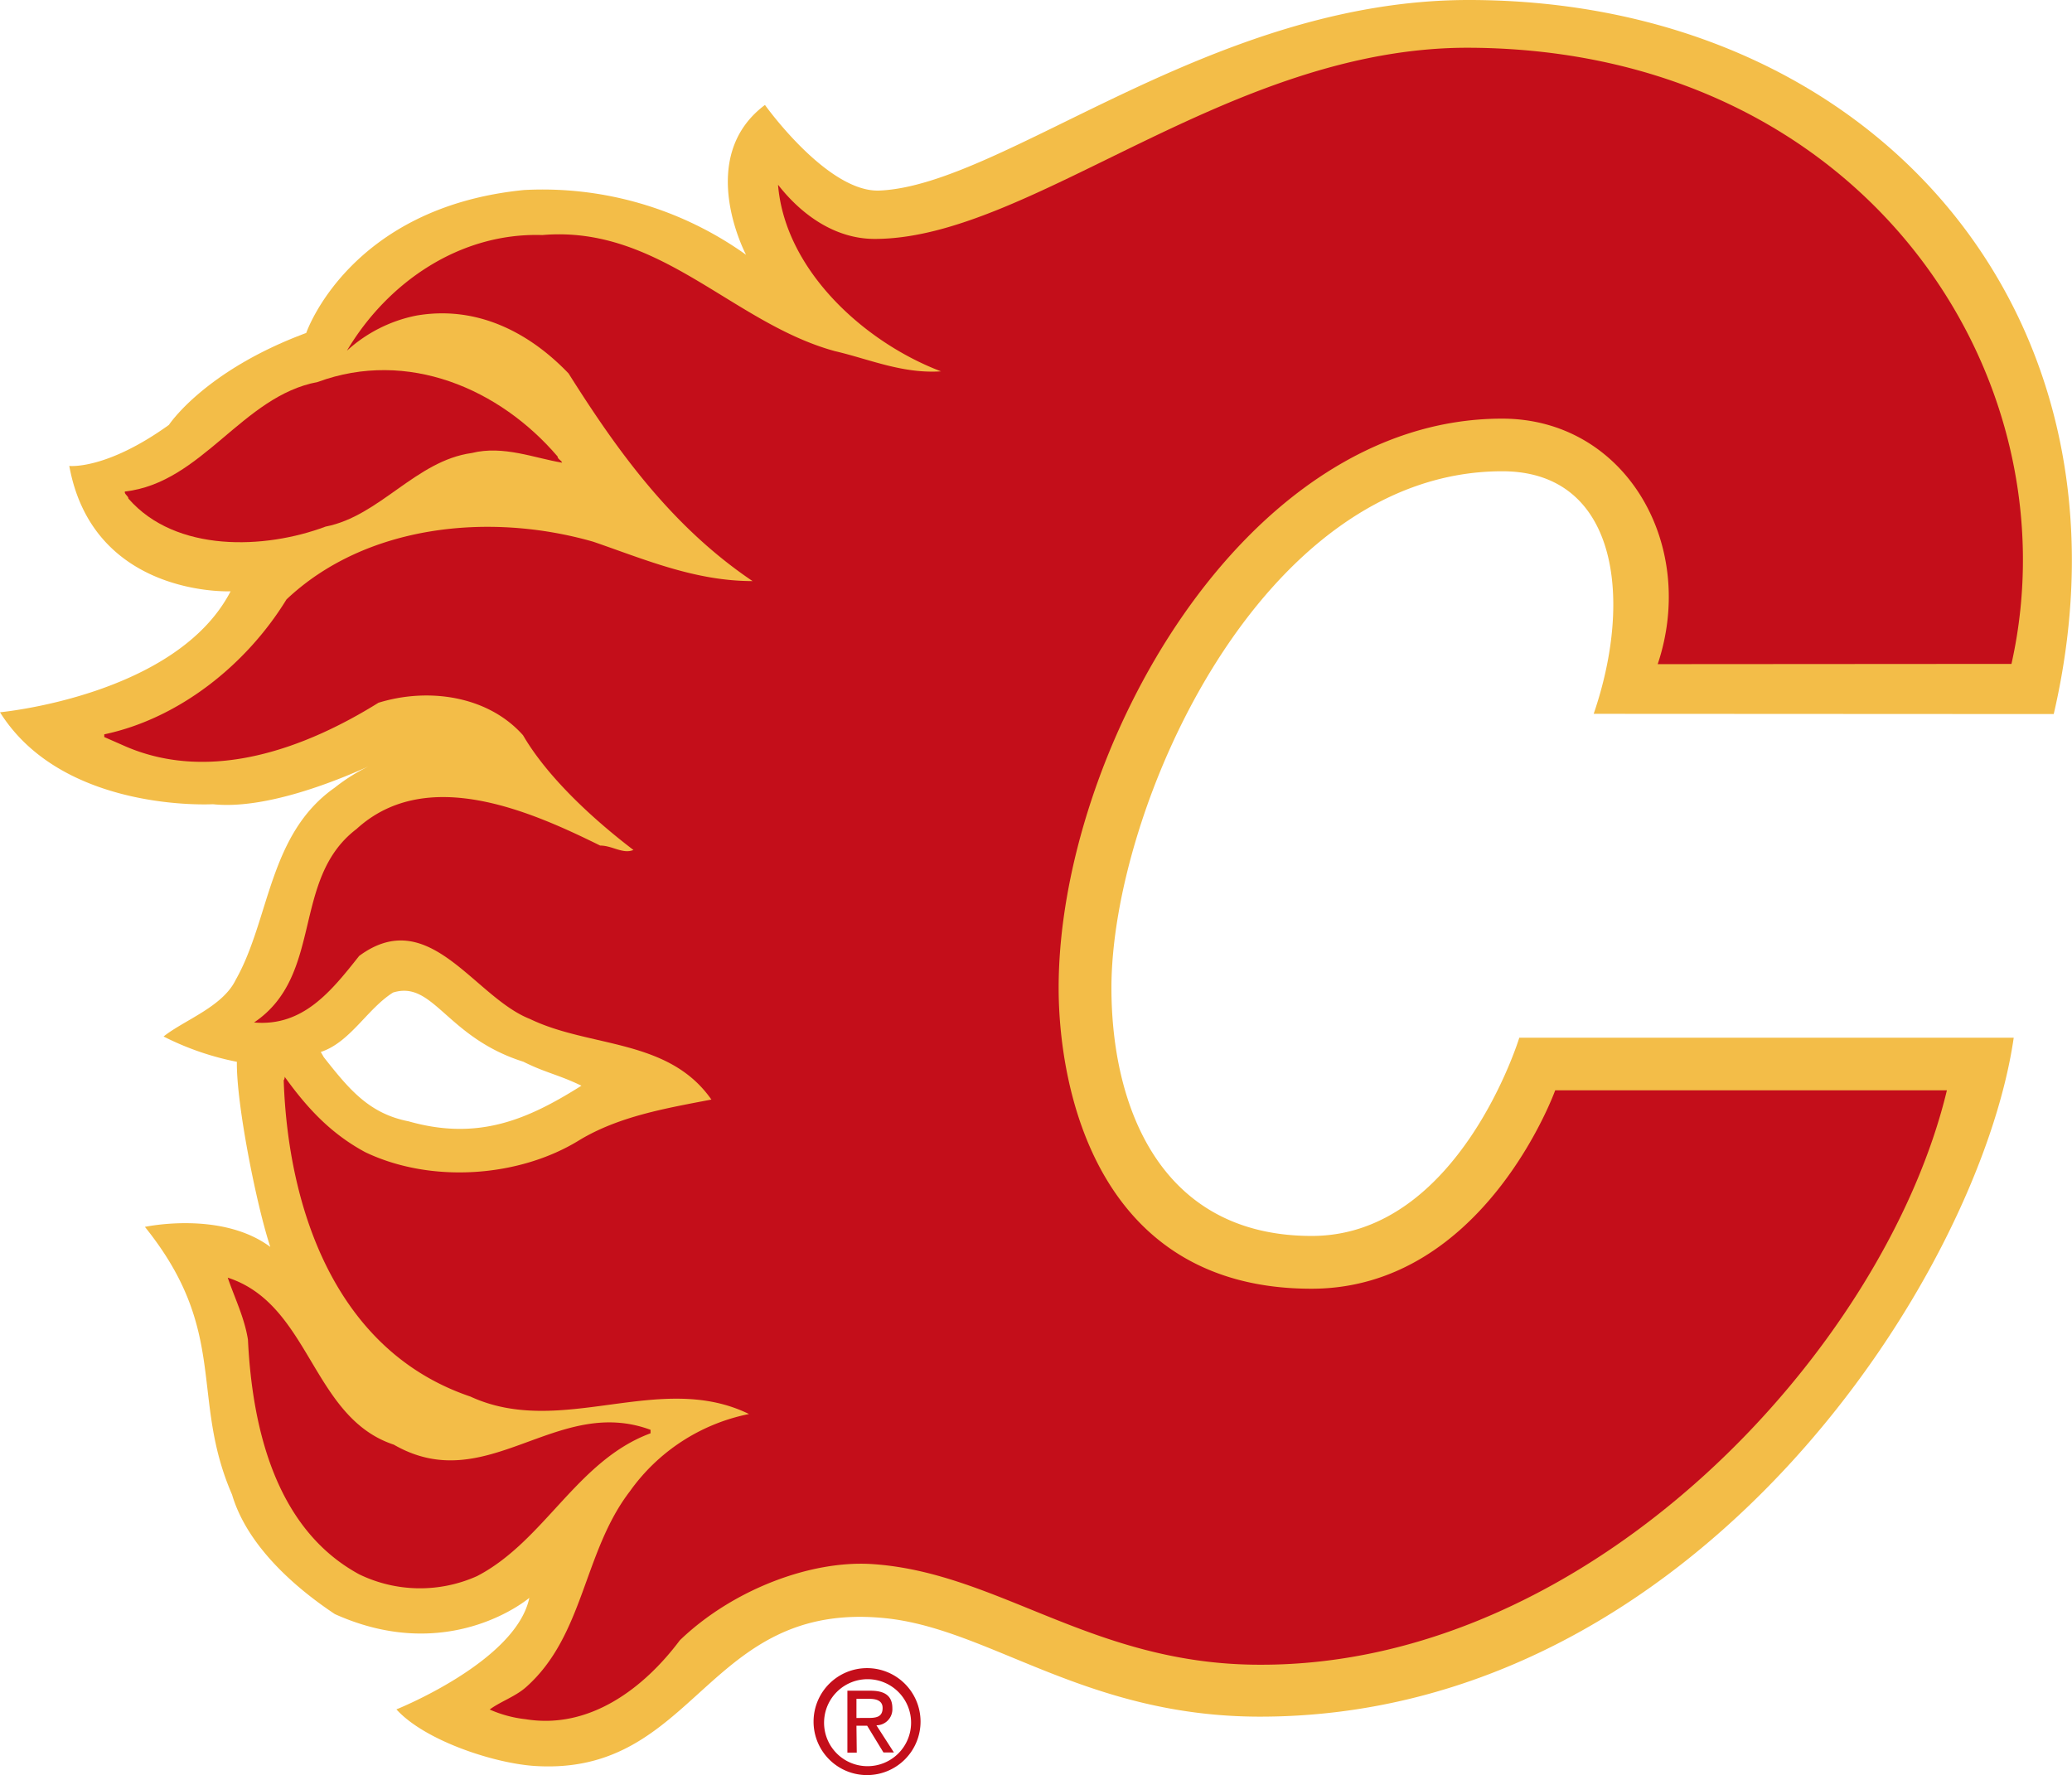<svg id="Layer_1" data-name="Layer 1" xmlns="http://www.w3.org/2000/svg" viewBox="0 0 267.67 229.35"><defs><style>.cls-1{fill:#f3bd48;}.cls-2{fill:#c40e1a;}</style></defs><path class="cls-1" d="M315.91,165.48c12-51.73-23.41-92.26-75.59-92.26-33.29,0-60,23.9-76.08,24.62-6.73.3-14.82-11.06-14.82-11.06-9.11,6.83-2.44,19.36-2.44,19.36a45.18,45.18,0,0,0-28.67-8.37C95.69,100,90.16,116.24,90.16,116.24,77,121.12,72.42,128.12,72.42,128.12c-8.15,5.86-12.87,5.3-12.87,5.3,3.1,17,20.84,16.2,20.84,16.2-7,13.51-29.79,15.63-29.79,15.63,8.14,13,27.51,11.88,27.51,11.88,6.63.71,15.64-2.87,20.08-4.88A23.63,23.63,0,0,0,93.83,175c-8.55,6-8.36,17-12.77,24.8-1.69,3.51-6.62,5.19-9.33,7.34a36.31,36.31,0,0,0,9.47,3.27c-.08,5.45,2.56,18.65,4.32,23.92-6.35-4.72-16.2-2.59-16.2-2.59,10.92,13.58,5.78,22,11.26,34.6,1.84,6.25,7.55,11.62,13.28,15.43,14.86,6.69,25.12-2.1,25.12-2.1-1.71,8.23-17.17,14.41-17.17,14.41,3.62,4,12.51,6.95,17.83,7.31,21,1.38,22.07-21.47,45.34-19.09,13.5,1.38,25.86,12.72,48.39,12.72,56.34,0,92.93-57,97.37-87.72H246.87s-7.83,25.61-26.81,25.61c-19.66,0-25.88-16.85-25.88-32.05,0-23.1,19.19-66.75,50.49-66.75,14.76,0,17,16.19,11.81,31.34ZM103.38,218.1c-5.13-1-7.71-4.18-10.94-8.27l-.4-.69c3.8-1.24,6-5.58,9.34-7.68,5.23-1.62,6.86,5.79,16.83,8.94,2.85,1.43,4.55,1.67,7.5,3.1C118.82,217.84,112.41,220.67,103.38,218.1Z" transform="translate(-50.6 -73.22)"/><path class="cls-2" d="M123.22,133c-3.51-.57-7.59-2.27-11.67-1.25-7.24,1-11.88,8.15-18.89,9.51-7.82,2.94-19.36,3.39-25.47-3.62,0-.34-.56-.57-.46-.91,10-1.13,15.17-12.34,24.9-14.15,11.66-4.3,23.55.9,31,9.62C122.64,132.55,123.1,132.67,123.22,133Z" transform="translate(-50.6 -73.22)"/><path class="cls-2" d="M101.48,259.88c12,6.91,20.94-6.45,33.16-1.92v.45c-9.5,3.51-13.69,13.92-22.41,18.45A18,18,0,0,1,97,276.63c-10.63-5.77-13.8-18.56-14.37-30.33-.45-2.83-1.69-5.31-2.61-8C90.73,241.77,90.84,256.37,101.48,259.88Z" transform="translate(-50.6 -73.22)"/><path class="cls-2" d="M310.45,159c8.36-37.3-19.15-79.36-70-79.61-31.06-.15-56.64,24.7-76.85,24.7-5.14,0-9.47-3.13-12.49-7,.9,11.09,11.2,20.37,21.05,24.11-5,.33-9.29-1.59-13.7-2.61-13.24-3.62-22.64-16.3-37.8-15-10.64-.34-20,6.11-25.24,14.94a18.7,18.7,0,0,1,8.94-4.53c7.81-1.36,14.6,2.15,19.69,7.47,6.34,10.07,13.36,19.81,23.77,26.83-7.47,0-14-2.83-20.59-5.09-13.48-3.86-29.44-2.16-39.62,7.46-5.21,8.49-13.93,15.4-23.54,17.43v.35l2.82,1.24c11.1,4.75,23.32.11,32.6-5.67,6.45-2,14.15-.9,18.68,4.2,3.16,5.43,9.06,10.86,14.26,14.82-1.36.57-2.72-.57-4.3-.57-8.94-4.41-22.41-10.41-31.47-2.14-8.48,6.45-4.18,18.9-13.24,25,6.34.56,10-4.08,13.58-8.6,9.06-6.68,14.83,5.32,22.07,8.15,7.7,3.73,17.89,2.48,23.43,10.41-5.89,1.13-11.89,2.15-17,5.21-7.81,4.86-19.24,5.66-27.73,1.58-4.41-2.38-7.47-5.66-10.4-9.74a.66.66,0,0,1-.12.46c.57,16.75,6.79,35,24.11,40.86,11.77,5.43,24.44-3.4,36,2.26a24.87,24.87,0,0,0-15.4,10c-6,7.81-5.88,18.56-13.35,25.24-1.36,1.24-3.39,1.92-4.75,2.94a15.66,15.66,0,0,0,4.64,1.25c8.26,1.35,15.28-4,19.92-10.19,6.68-6.45,16.82-10.39,24.9-9.85,16.31,1.1,28.47,13,50,13,42.89.16,80.74-40.71,88.79-74.22h-50.6s-9.21,25.64-31.49,25.64c-27.8,0-32.66-26-32.66-38.87,0-30.27,23.74-73.55,57.29-73.55,15.91,0,25.28,16.25,20.1,31.72Z" transform="translate(-50.6 -73.22)"/><path class="cls-2" d="M157.06,295.64a5.62,5.62,0,1,1,5.64,5.78A5.61,5.61,0,0,1,157.06,295.64Zm5.64,6.93a6.91,6.91,0,1,0-7-6.93A6.9,6.9,0,0,0,162.7,302.57Zm-1.46-6.38h1.38l2.11,3.46h1.35l-2.26-3.51a2.08,2.08,0,0,0,2.06-2.2c0-1.57-.93-2.27-2.81-2.27h-3v8h1.21Zm0-1v-2.47h1.65c.84,0,1.73.19,1.73,1.18,0,1.22-.91,1.29-1.94,1.29Z" transform="translate(-50.6 -73.22)"/></svg>